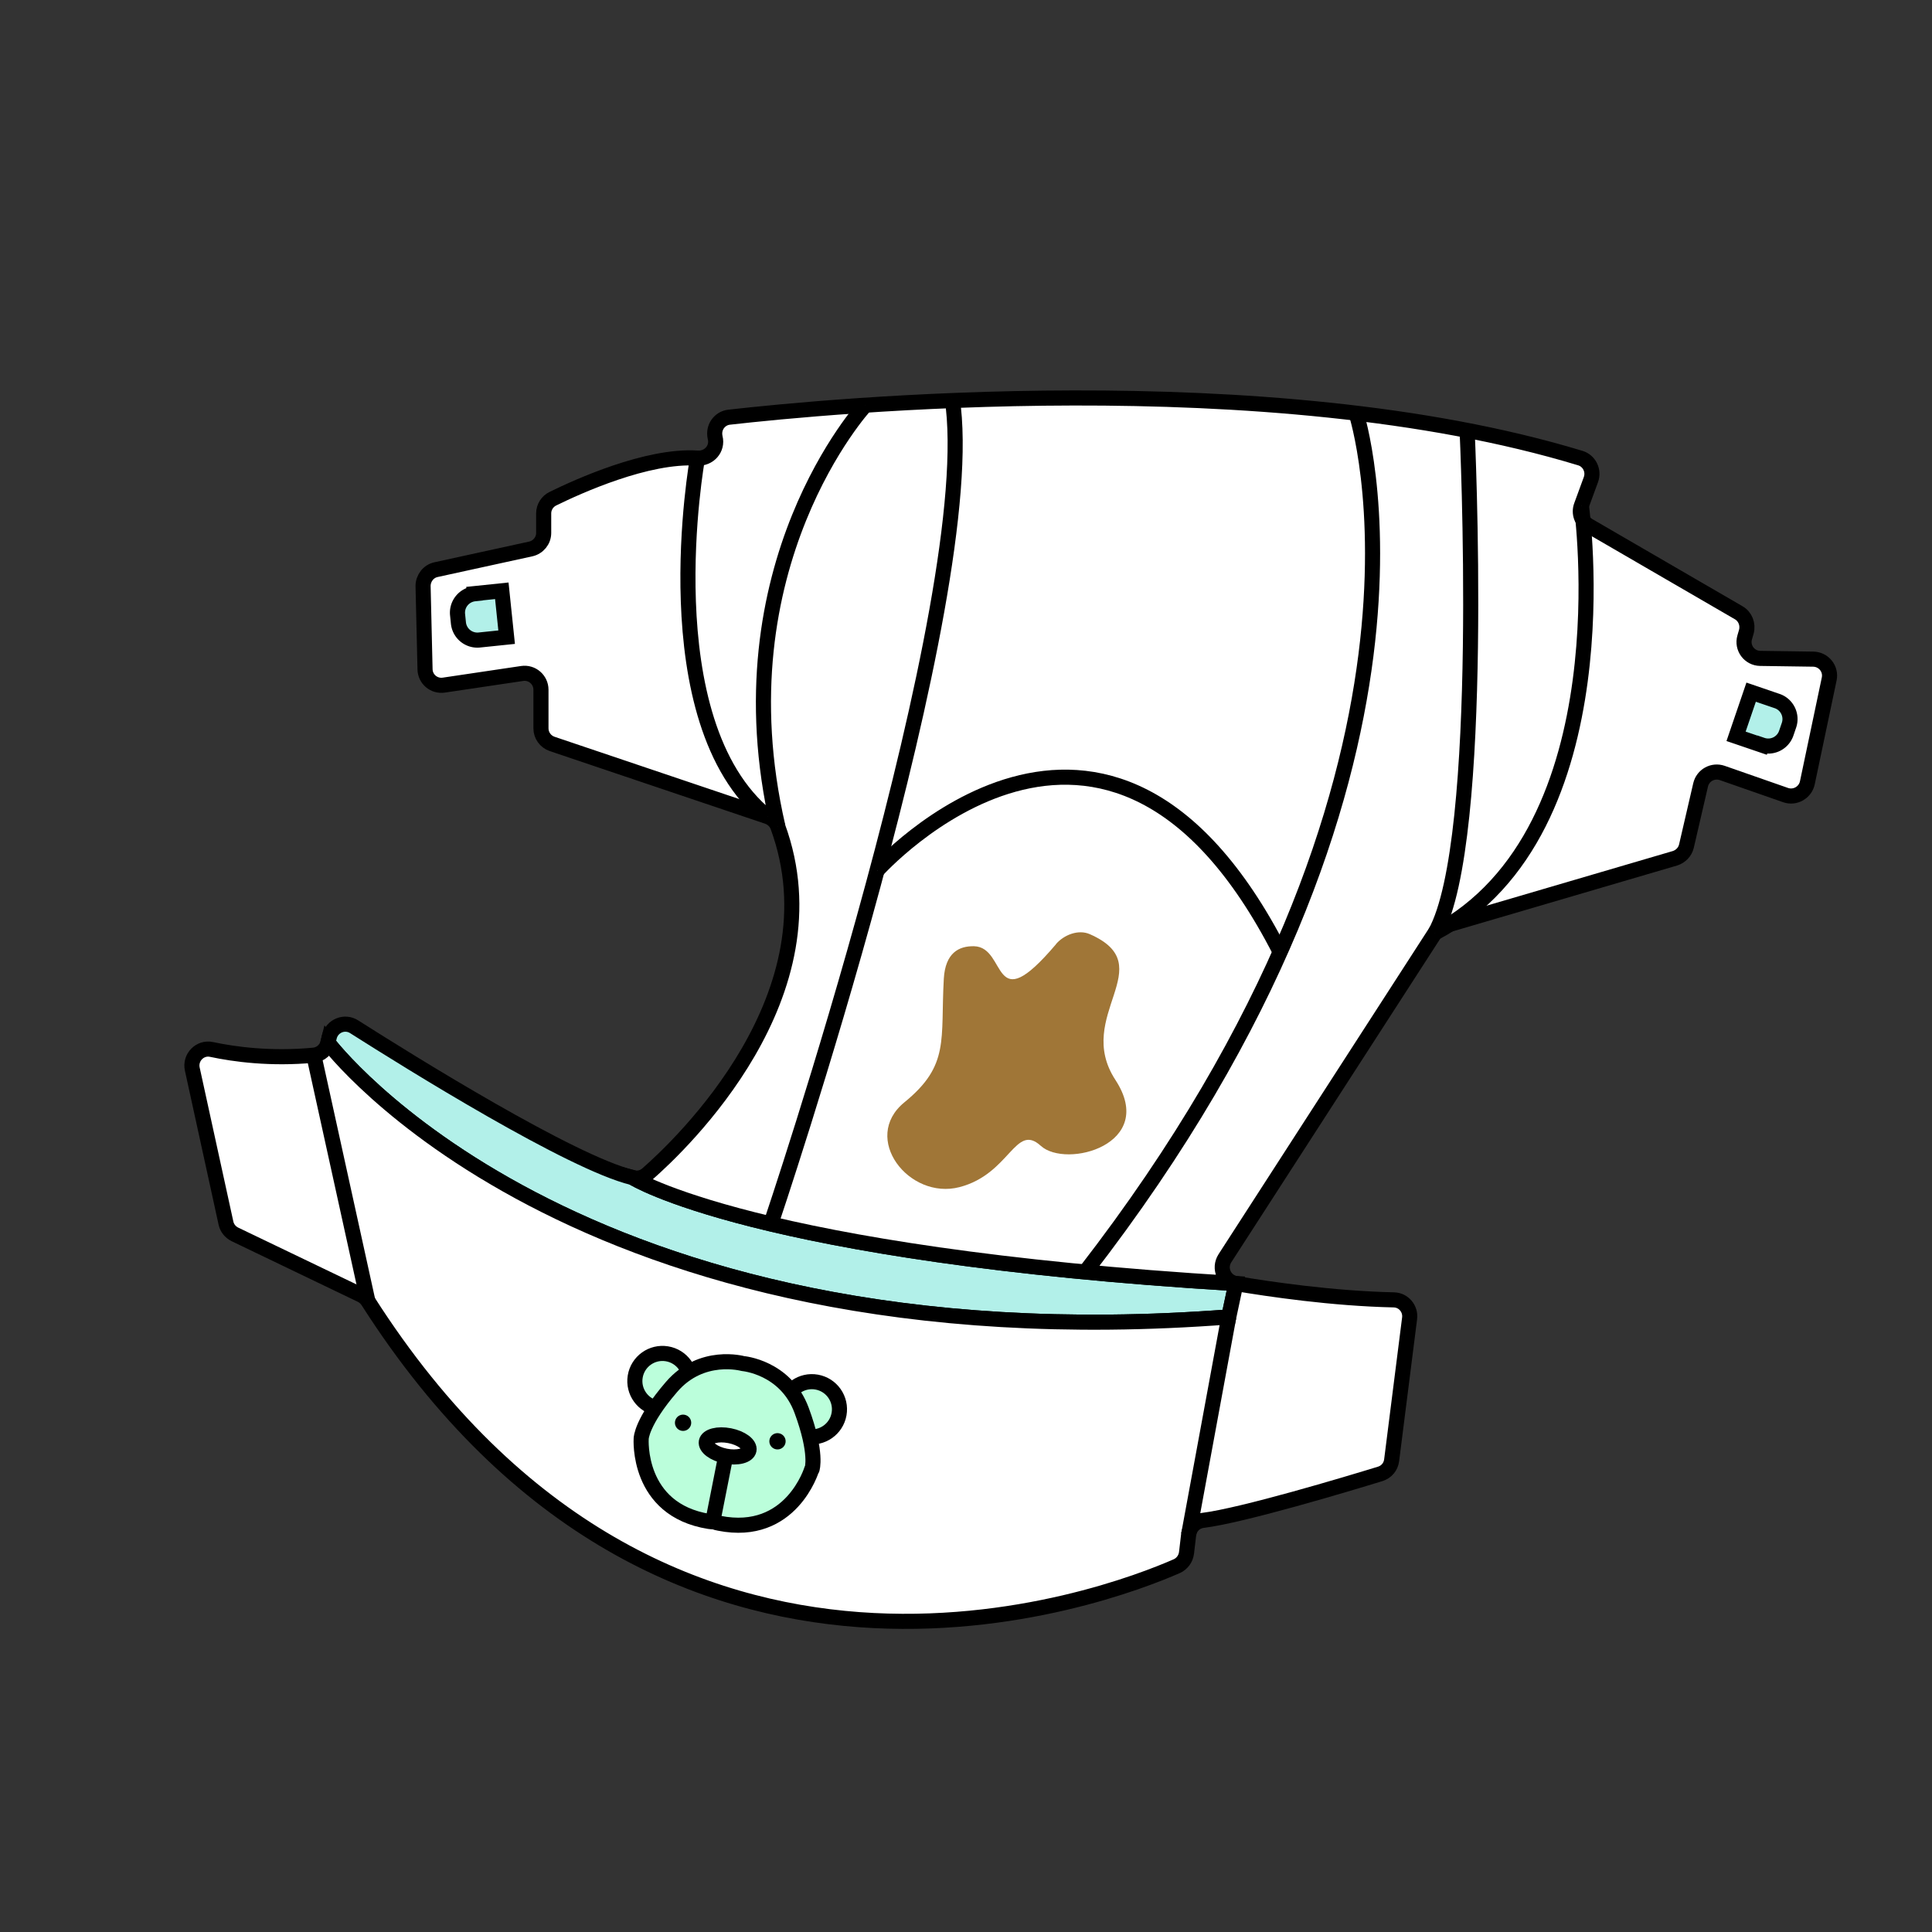 <svg xmlns="http://www.w3.org/2000/svg" id="Calque_1" data-name="Calque 1" viewBox="0 0 128 128"><rect x="0" y="0" width="128" height="128" fill="#333333" stroke="none"/><defs><style>.cls-1{fill:#bbfedb}.cls-1,.cls-3,.cls-4,.cls-5{stroke:#000}.cls-1{stroke-linecap:round;stroke-linejoin:round}.cls-3{fill:#fff}.cls-3,.cls-4,.cls-5{stroke-miterlimit:10}.cls-4{fill:#b2f0e9}.cls-5{fill:none}</style></defs><path d="m81.88 85.04-.47 2.21c-43.58 3.32-59.68-18.17-59.68-18.17l.09-.39c.18-.73 1.02-1.07 1.65-.66 3.7 2.35 14.39 9.01 18.45 9.99 0 0 8.04 5.1 39.96 7.02Z" class="cls-4"/><path d="m81.41 87.25.47-2.21c2.21.37 6.38.99 10.46 1.08.65.01 1.13.59 1.05 1.22l-1.19 9.4c-.05.43-.34.78-.76.91-2.18.67-9.14 2.76-11.75 3.08-.5.06-.88.45-.94.95l-.14 1.2c-.05.39-.29.72-.64.88-4.44 1.95-33.87 13.36-53.6-17.57-.11-.16-.26-.3-.44-.39l-8.37-4.02c-.3-.15-.52-.42-.59-.75l-2.23-10.2c-.17-.77.51-1.47 1.28-1.3 1.5.32 3.91.65 6.76.38.46-.04.84-.38.95-.83 0 0 16.1 21.49 59.68 18.17Z" class="cls-3"/><path d="m121.19 44.98-1.45 6.89c-.14.64-.81 1.02-1.43.81l-4.21-1.47c-.62-.21-1.28.15-1.43.79l-.94 4.06c-.09.38-.38.68-.75.8l-15.3 4.49c-.25.08-.47.24-.61.46L81.15 83.37c-.42.66-.04 1.53.73 1.67-31.92-1.92-39.96-7.02-39.96-7.02.34.09.7 0 .97-.24 2.24-1.96 12.71-11.9 8.64-23.02-.11-.31-.37-.55-.68-.66l-14.26-4.81c-.45-.15-.75-.57-.75-1.03V45.7c0-.67-.59-1.18-1.25-1.08l-5.18.77c-.65.1-1.24-.39-1.25-1.05l-.13-5.51c0-.52.35-.98.86-1.09l6.27-1.37c.5-.11.86-.55.86-1.06v-1.3c0-.41.24-.79.61-.97 1.63-.8 6.25-2.91 9.58-2.69.76.05 1.36-.62 1.17-1.36-.02-.09-.03-.18-.03-.27 0-.54.4-1.02.96-1.08 6.34-.72 35.7-3.58 56.39 2.71.6.18.92.84.7 1.43l-.63 1.72c-.19.5.02 1.05.47 1.32l9.96 5.78c.43.25.63.77.5 1.25l-.11.38c-.2.69.31 1.38 1.03 1.39l3.51.05c.69.01 1.2.64 1.06 1.31ZM20.79 69.91l3.58 16.28" class="cls-3"/><path d="M46.21 30.35s-3.16 17.44 4.64 23.76M95.07 61.81c12.72-6.75 9.7-28.31 9.7-28.31M57.33 26.85s-9.79 10.61-5.79 27.92" class="cls-3"/><path d="M97.2 28.51s1.29 27.17-2.12 33.3M51.07 81.09s14.05-41.56 12.01-54.72M89.85 27.38s7.71 23.78-17.95 56.89" class="cls-3"/><path d="M58.11 57.67s15.24-17 26.7 5.39" class="cls-3"/><path d="m31.436 39.329 1.81-.188.32 3.073-1.81.188a1.261 1.261 0 0 1-1.384-1.123l-.057-.557a1.261 1.261 0 0 1 1.122-1.383ZM116.741 49.37l-1.722-.587.998-2.925 1.722.588c.663.226 1.009.947.786 1.6l-.181.53a1.261 1.261 0 0 1-1.6.785Z" class="cls-4"/><path d="m81.41 87.25-2.66 14.43" class="cls-5"/><path d="M69.96 62.56c-4.33 5.11-3.19.18-5.43.13-1.01-.02-1.9.45-2 2.15-.23 4.05.41 5.73-2.61 8.19-2.9 2.37.3 6.49 3.65 5.62s3.69-4.28 5.38-2.74c1.68 1.54 7.74-.09 4.95-4.36s3.09-7.56-1.7-9.66c-.75-.33-1.71.04-2.24.66Z" style="fill:#a07637"/><circle cx="43.89" cy="91.5" r="1.83" class="cls-1" transform="rotate(-80.78 43.889 91.499)"/><circle cx="53.79" cy="93.37" r="1.83" class="cls-1" transform="rotate(-79.82 53.788 93.371)"/><path d="M53.78 97.34s-1.35 4.53-6.13 3.58c-.12-.02-.23-.05-.33-.09-.11 0-.22-.02-.34-.03-4.82-.77-4.5-5.49-4.5-5.49s.01-1.1 2.01-3.42c1.99-2.32 4.73-1.55 4.73-1.55s2.83.23 3.89 3.1.69 3.9.69 3.9Z" class="cls-1"/><circle cx="45.26" cy="94.26" r=".54" transform="rotate(-79.82 45.259 94.264)"/><circle cx="51.51" cy="95.49" r=".54" transform="rotate(-79.82 51.51 95.489)"/><ellipse cx="48.21" cy="95.79" rx=".69" ry="1.44" style="fill:#fff;stroke-linecap:round;stroke-linejoin:round;stroke:#000" transform="rotate(-78.86 48.213 95.793)"/><path d="m47.22 100.82.86-4.35" class="cls-5"/><path d="M-3040.89-5543.69h6467.34v6437.3h-6467.34z" style="fill:none;stroke:#fff;stroke-width:8px;stroke-linecap:round;stroke-linejoin:round"/></svg>